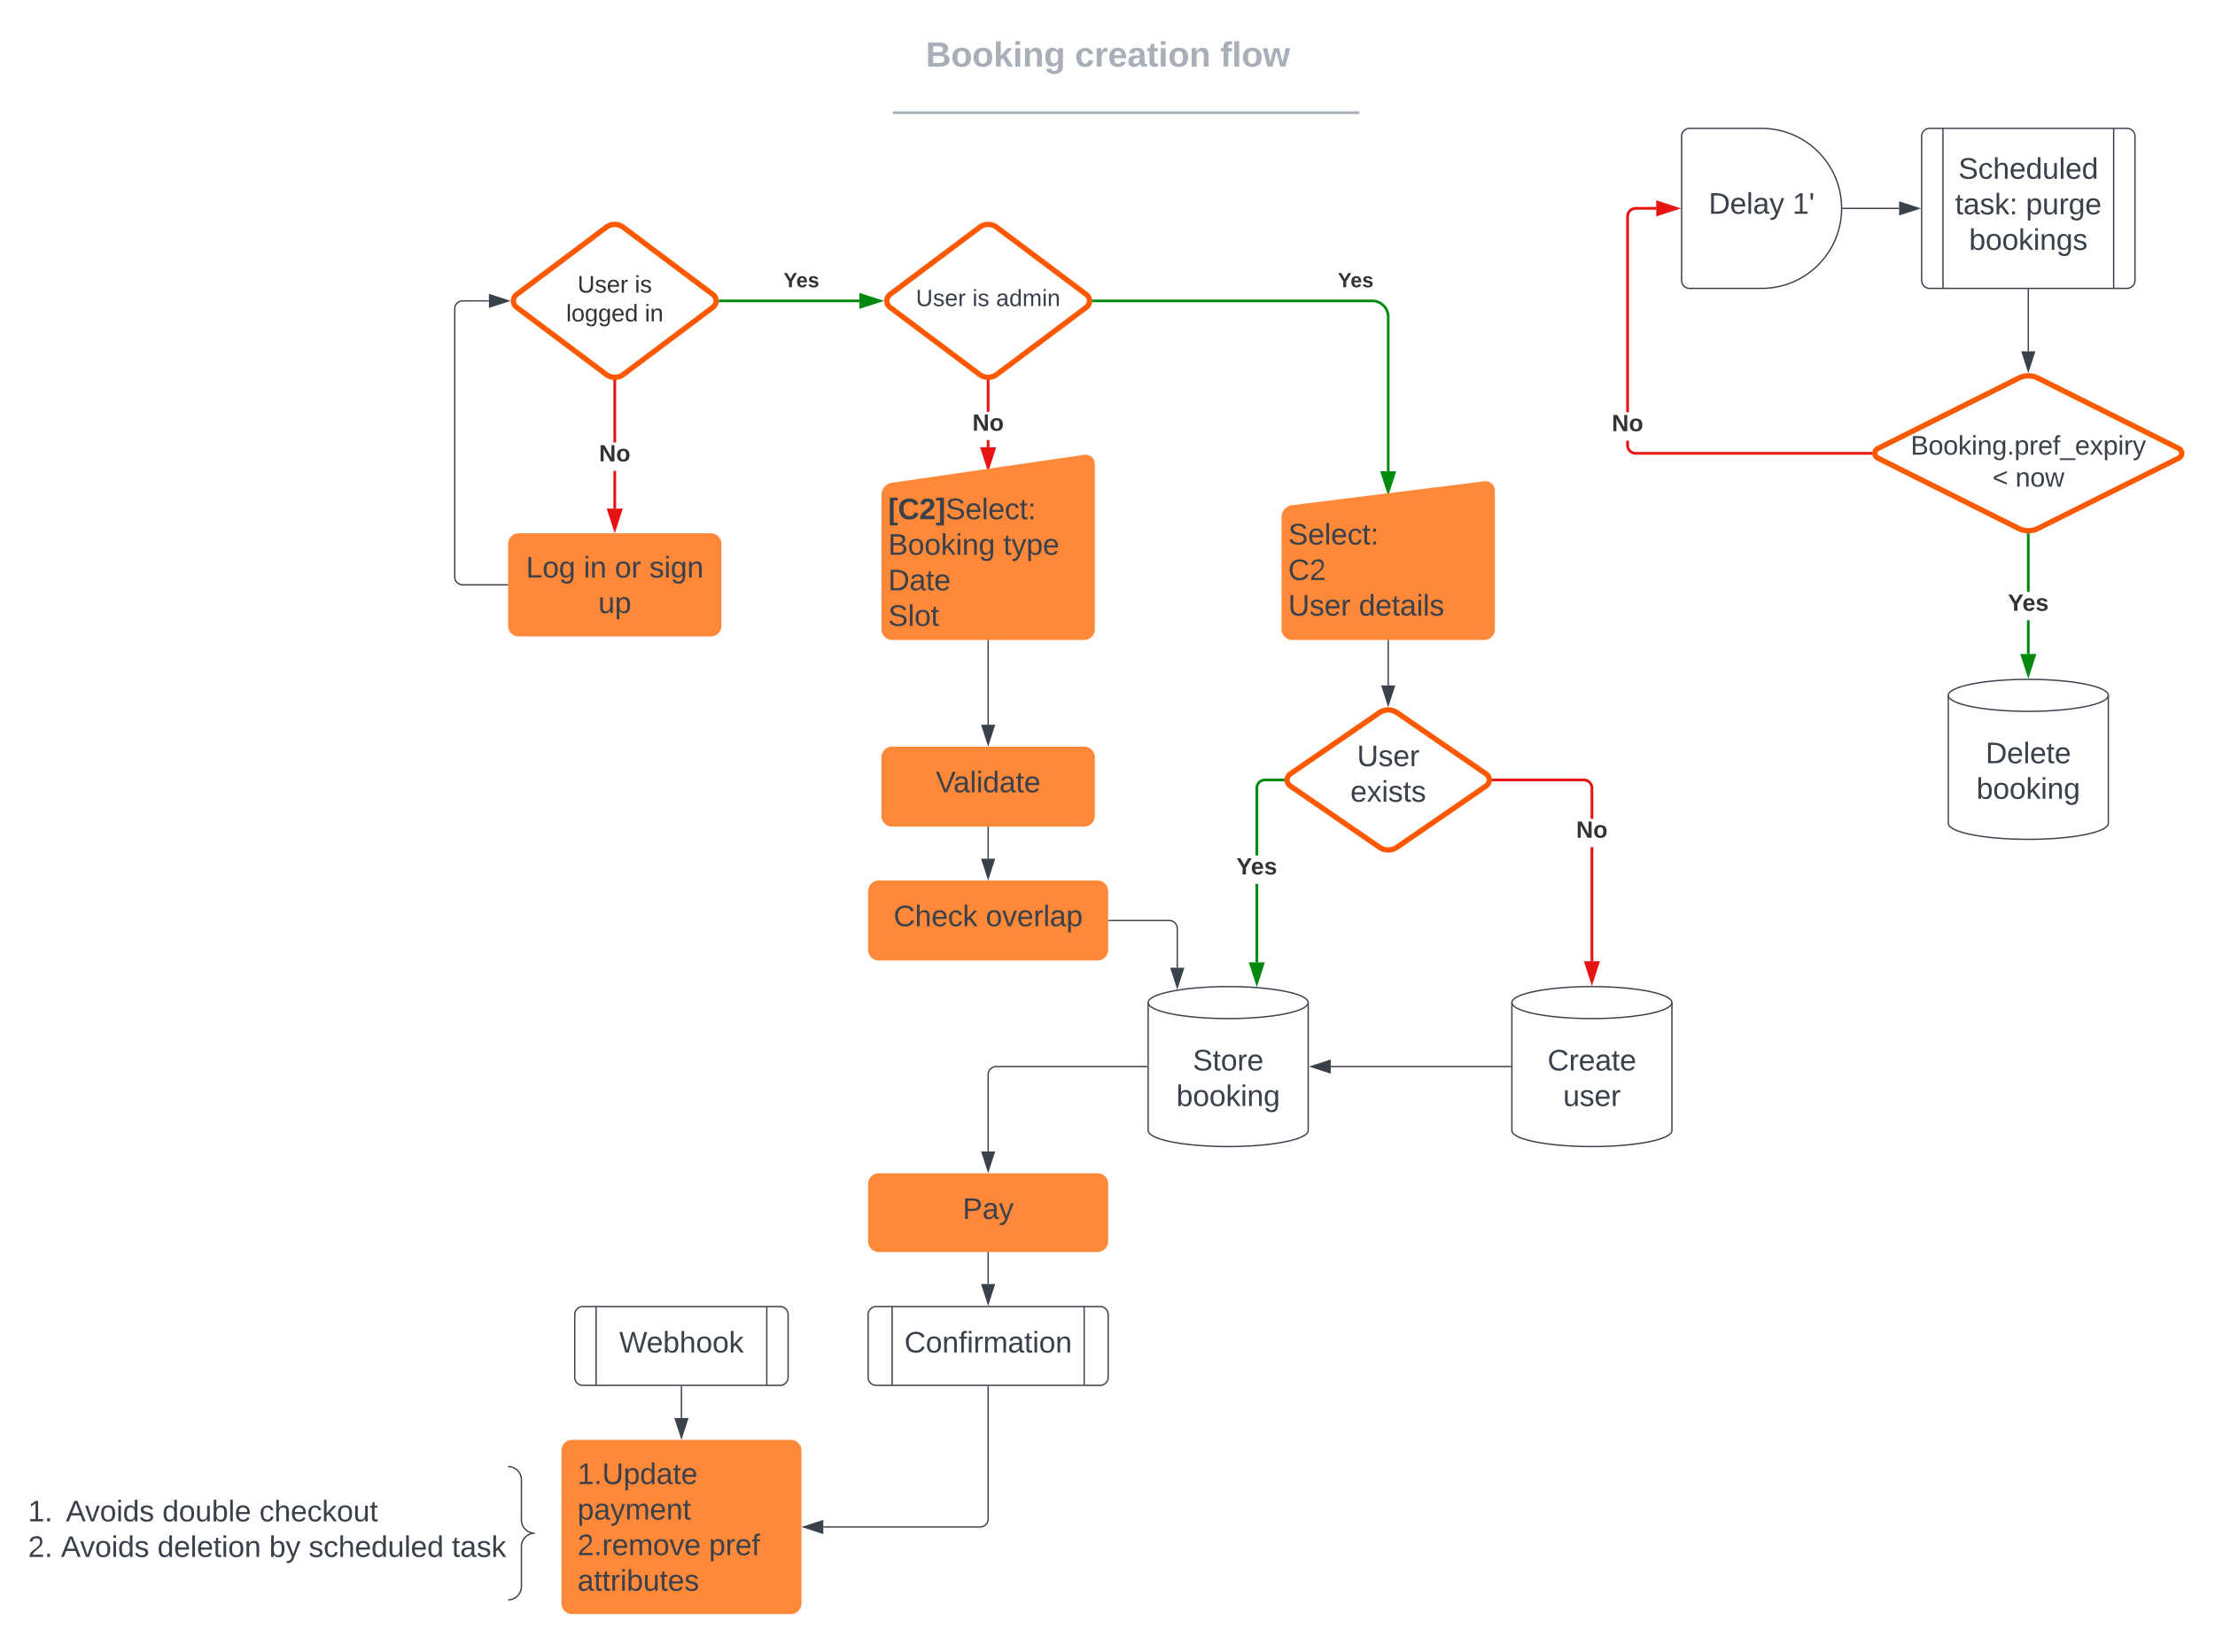 <svg xmlns="http://www.w3.org/2000/svg" xmlns:xlink="http://www.w3.org/1999/xlink" xmlns:lucid="lucid" width="1661" height="1239.1"><g transform="translate(-39 20)" lucid:page-tab-id="HsBF5u.IgU0h"><path d="M60 1060h360v139.1H60z" fill="none"/><use xlink:href="#a" transform="matrix(1,0,0,1,60,1060) translate(0 61.111)"/><use xlink:href="#b" transform="matrix(1,0,0,1,60,1060) translate(22.222 61.111)"/><use xlink:href="#c" transform="matrix(1,0,0,1,60,1060) translate(28.395 61.111)"/><use xlink:href="#d" transform="matrix(1,0,0,1,60,1060) translate(100.741 61.111)"/><use xlink:href="#e" transform="matrix(1,0,0,1,60,1060) translate(173.519 61.111)"/><use xlink:href="#f" transform="matrix(1,0,0,1,60,1060) translate(0 87.778)"/><use xlink:href="#c" transform="matrix(1,0,0,1,60,1060) translate(24.691 87.778)"/><use xlink:href="#g" transform="matrix(1,0,0,1,60,1060) translate(97.037 87.778)"/><use xlink:href="#h" transform="matrix(1,0,0,1,60,1060) translate(180.864 87.778)"/><use xlink:href="#i" transform="matrix(1,0,0,1,60,1060) translate(210.494 87.778)"/><use xlink:href="#j" transform="matrix(1,0,0,1,60,1060) translate(317.84 87.778)"/><path d="M440 8a8 8 0 0 1 8-8h836.75a8 8 0 0 1 8 8v28.58a8 8 0 0 1-8 8H448a8 8 0 0 1-8-8z" stroke="#000" stroke-opacity="0" stroke-width="2" fill="#fff" fill-opacity="0"/><use xlink:href="#k" transform="matrix(1,0,0,1,444,4) translate(289.236 25.97)"/><use xlink:href="#l" transform="matrix(1,0,0,1,444,4) translate(401.045 25.97)"/><use xlink:href="#m" transform="matrix(1,0,0,1,444,4) translate(510.085 25.97)"/><path d="M709.44 64.5h347.9M709.47 64.5h-1.03M1057.3 64.5h1.03" stroke="#a9afb8" stroke-width="2" fill="none"/><path d="M453.15 70.8a5.5 5.5 0 0 1 5.5-5.52h842.7a5.5 5.5 0 0 1 5.5 5.5 5.5 5.5 0 0 1-5.5 5.5h-842.7a5.5 5.5 0 0 1-5.5-5.5z" stroke="#000" stroke-opacity="0" stroke-width="2" fill="#fff" fill-opacity="0"/><path d="M493.6 150.48a10.67 10.67 0 0 1 12.8 0l67.2 50.4a6 6 0 0 1 0 9.6l-67.2 50.4a10.67 10.67 0 0 1-12.8 0l-67.2-50.4a6 6 0 0 1 0-9.6z" stroke="#fe5900" stroke-width="4" fill="#fff"/><use xlink:href="#n" transform="matrix(1,0,0,1,425,150.677) translate(47.08 48.775)"/><use xlink:href="#o" transform="matrix(1,0,0,1,425,150.677) translate(89.98 48.775)"/><use xlink:href="#p" transform="matrix(1,0,0,1,425,150.677) translate(38.555 70.375)"/><use xlink:href="#q" transform="matrix(1,0,0,1,425,150.677) translate(97.505 70.375)"/><path d="M579 205.68h104.5" stroke="#008a0e" stroke-width="2" fill="none"/><path d="M579.03 206.68h-1.1l.08-1-.08-1h1.1z" stroke="#008a0e" stroke-width=".05" fill="#008a0e"/><path d="M698.75 205.68l-14.26 4.63v-9.26z" stroke="#008a0e" stroke-width="2" fill="#008a0e"/><use xlink:href="#r" transform="matrix(1,0,0,1,626.605,183.01) translate(0 12.444)"/><path d="M501 361.5h-2v-28.33h2zm0-49.66h-2V266h2z" stroke="#e81313" stroke-width=".05" fill="#e81313"/><path d="M500 265l1-.05v1.1h-2v-1.1z" fill="#e81313"/><path d="M500 265l1.02-.08v1.14h-2.04v-1.14zm-.98 1h1.96V265l-.98.06-.98-.06z" stroke="#e81313" stroke-width=".05" fill="#e81313"/><path d="M500 376.76l-4.63-14.26h9.26z" fill="#e81313"/><path d="M500 380l-6-18.5h12zm-3.26-16.5l3.26 10.03 3.26-10.03z" stroke="#e81313" stroke-width=".05" fill="#e81313"/><use xlink:href="#s" transform="matrix(1,0,0,1,488.198,311.841) translate(0 14.222)"/><path d="M773.6 150.48a10.67 10.67 0 0 1 12.8 0l67.2 50.4a6 6 0 0 1 0 9.6l-67.2 50.4a10.67 10.67 0 0 1-12.8 0l-67.2-50.4a6 6 0 0 1 0-9.6z" stroke="#fe5900" stroke-width="4" fill="#fff"/><use xlink:href="#t" transform="matrix(1,0,0,1,705,150.677) translate(20.807 58.91)"/><use xlink:href="#u" transform="matrix(1,0,0,1,705,150.677) translate(63.178 58.91)"/><use xlink:href="#v" transform="matrix(1,0,0,1,705,150.677) translate(80.906 58.91)"/><path d="M859 205.68h209a12 12 0 0 1 12 12V333.5" stroke="#008a0e" stroke-width="2" fill="none"/><path d="M859.03 206.68h-1.1l.08-1-.08-1h1.1z" stroke="#008a0e" stroke-width=".05" fill="#008a0e"/><path d="M1080 348.76l-4.63-14.26h9.27z" stroke="#008a0e" stroke-width="2" fill="#008a0e"/><use xlink:href="#r" transform="matrix(1,0,0,1,1042.243,183.01) translate(0 12.444)"/><path d="M781 315.5h-2v-5.33h2zm0-26.66h-2V266h2z" stroke="#e81313" stroke-width=".05" fill="#e81313"/><path d="M780 265l1-.05v1.1h-2v-1.1z" fill="#e81313"/><path d="M780 265l1.02-.08v1.14H779v-1.14zm-.98 1H781V265l-.98.06-.98-.06z" stroke="#e81313" stroke-width=".05" fill="#e81313"/><path d="M780 330.76l-4.63-14.26h9.26z" fill="#e81313"/><path d="M780 334l-6-18.5h12zm-3.26-16.5l3.26 10.03 3.26-10.03z" stroke="#e81313" stroke-width=".05" fill="#e81313"/><use xlink:href="#s" transform="matrix(1,0,0,1,768.198,288.84) translate(0 14.222)"/><path d="M700 351.24a9.25 9.25 0 0 1 7.92-9.15l144.16-20.95A6.92 6.92 0 0 1 860 328v124a8 8 0 0 1-8 8H708a8 8 0 0 1-8-8z" stroke="#000" stroke-opacity="0" stroke-width="2" fill="#ff8839"/><use xlink:href="#w" transform="matrix(1,0,0,1,705,348.333) translate(0 21.122)"/><use xlink:href="#x" transform="matrix(1,0,0,1,705,348.333) translate(0 47.788)"/><use xlink:href="#y" transform="matrix(1,0,0,1,705,348.333) translate(86.358 47.788)"/><use xlink:href="#z" transform="matrix(1,0,0,1,705,348.333) translate(0 74.455)"/><use xlink:href="#A" transform="matrix(1,0,0,1,705,348.333) translate(0 101.122)"/><path d="M1000 367.92a9.06 9.06 0 0 1 7.94-9L1152.06 341a7.07 7.07 0 0 1 7.94 7v104a8 8 0 0 1-8 8h-144a8 8 0 0 1-8-8z" stroke="#000" stroke-opacity="0" stroke-width="2" fill="#ff8839"/><use xlink:href="#B" transform="matrix(1,0,0,1,1005,365) translate(0 23.403)"/><use xlink:href="#C" transform="matrix(1,0,0,1,1005,365) translate(0 50.069)"/><use xlink:href="#D" transform="matrix(1,0,0,1,1005,365) translate(0 76.736)"/><use xlink:href="#E" transform="matrix(1,0,0,1,1005,365) translate(52.963 76.736)"/><path d="M700 548a8 8 0 0 1 8-8h144a8 8 0 0 1 8 8v44a8 8 0 0 1-8 8H708a8 8 0 0 1-8-8z" stroke="#000" stroke-opacity="0" stroke-width="2" fill="#ff8839"/><use xlink:href="#F" transform="matrix(1,0,0,1,712,552) translate(28.772 22.278)"/><path d="M690 648.45a8 8 0 0 1 8-8h164a8 8 0 0 1 8 8v44a8 8 0 0 1-8 8H698a8 8 0 0 1-8-8z" stroke="#000" stroke-opacity="0" stroke-width="2" fill="#ff8839"/><use xlink:href="#G" transform="matrix(1,0,0,1,702,652.448) translate(7.105 22.278)"/><use xlink:href="#H" transform="matrix(1,0,0,1,702,652.448) translate(76.179 22.278)"/><path d="M780 460.5v63.12" stroke="#3a414a" fill="none"/><path d="M780.5 460.5h-1v-.5h1z" stroke="#3a414a" stroke-width=".05" fill="#3a414a"/><path d="M780 538.38l-4.63-14.26h9.26z" stroke="#3a414a" fill="#3a414a"/><path d="M780 600.5v23.56" stroke="#3a414a" fill="none"/><path d="M780.5 600.5h-1v-.5h1z" stroke="#3a414a" stroke-width=".05" fill="#3a414a"/><path d="M780 638.83l-4.63-14.27h9.26z" stroke="#3a414a" fill="#3a414a"/><path d="M870.5 670.45h45.33a6 6 0 0 1 6 6v29.44" stroke="#3a414a" fill="none"/><path d="M870.5 670.95h-.5v-1h.5z" stroke="#3a414a" stroke-width=".05" fill="#3a414a"/><path d="M921.83 720.66l-4.63-14.26h9.27z" stroke="#3a414a" fill="#3a414a"/><path d="M690 868a8 8 0 0 1 8-8h164a8 8 0 0 1 8 8v43.1a8 8 0 0 1-8 8H698a8 8 0 0 1-8-8z" stroke="#000" stroke-opacity="0" stroke-width="2" fill="#ff8839"/><use xlink:href="#I" transform="matrix(1,0,0,1,702,872) translate(58.864 22.278)"/><path d="M899 780H786a6 6 0 0 0-6 6v57.62" stroke="#3a414a" fill="none"/><path d="M899.5 780.5h-.5v-1h.5z" stroke="#3a414a" stroke-width=".05" fill="#3a414a"/><path d="M780 858.38l-4.63-14.26h9.26z" stroke="#3a414a" fill="#3a414a"/><path d="M460 1068a8 8 0 0 1 8-8h164a8 8 0 0 1 8 8v114.67a8 8 0 0 1-8 8H468a8 8 0 0 1-8-8z" stroke="#000" stroke-opacity="0" stroke-width="2" fill="#ff8839"/><use xlink:href="#J" transform="matrix(1,0,0,1,472,1072) translate(0 21.122)"/><use xlink:href="#K" transform="matrix(1,0,0,1,472,1072) translate(0 47.788)"/><use xlink:href="#L" transform="matrix(1,0,0,1,472,1072) translate(0 74.455)"/><use xlink:href="#M" transform="matrix(1,0,0,1,472,1072) translate(98.642 74.455)"/><use xlink:href="#N" transform="matrix(1,0,0,1,472,1072) translate(0 101.122)"/><path d="M470 966a6 6 0 0 1 6-6h148a6 6 0 0 1 6 6v47.1a6 6 0 0 1-6 6H476a6 6 0 0 1-6-6z" stroke="#3a414a" fill="#fff"/><path d="M486 960v59.1M614 960v59.1" stroke="#3a414a" fill="none"/><use xlink:href="#O" transform="matrix(1,0,0,1,495,965) translate(8.333 29.444)"/><path d="M550 1020.1v23.52" stroke="#3a414a" fill="none"/><path d="M550.5 1020.12h-1v-.5h1z" stroke="#3a414a" stroke-width=".05" fill="#3a414a"/><path d="M550 1058.38l-4.63-14.26h9.26z" stroke="#3a414a" fill="#3a414a"/><path d="M690 966a6 6 0 0 1 6-6h168a6 6 0 0 1 6 6v47.1a6 6 0 0 1-6 6H696a6 6 0 0 1-6-6z" stroke="#3a414a" fill="#fff"/><path d="M708 960v59.1M852 960v59.1" stroke="#3a414a" fill="none"/><use xlink:href="#P" transform="matrix(1,0,0,1,717.5,965) translate(-0.309 29.444)"/><path d="M780 919.6v23.52" stroke="#3a414a" fill="none"/><path d="M780.5 919.62h-1v-.5h1z" stroke="#3a414a" stroke-width=".05" fill="#3a414a"/><path d="M780 957.88l-4.63-14.26h9.26z" stroke="#3a414a" fill="#3a414a"/><path d="M420 1086a6 6 0 0 1 6-6h68a6 6 0 0 1 6 6v88a6 6 0 0 1-6 6h-68a6 6 0 0 1-6-6z" fill="none"/><path d="M420 1180c5.52 0 10-4.48 10-10v-30c0-5.52 4.48-10 10-10-5.52 0-10-4.48-10-10v-30c0-5.52-4.48-10-10-10M780 1020.1v99.23a6 6 0 0 1-6 6H656.38" stroke="#3a414a" fill="none"/><path d="M780.5 1020.12h-1v-.5h1z" stroke="#3a414a" stroke-width=".05" fill="#3a414a"/><path d="M641.62 1125.33l14.26-4.63v9.27z" stroke="#3a414a" fill="#3a414a"/><path d="M1073.4 514.53a11.64 11.64 0 0 1 13.2 0l66.8 45.94a5.5 5.5 0 0 1 0 9.06l-66.8 45.94a11.64 11.64 0 0 1-13.2 0l-66.8-45.94a5.5 5.5 0 0 1 0-9.06z" stroke="#fe5900" stroke-width="4" fill="#fff"/><use xlink:href="#Q" transform="matrix(1,0,0,1,1005,515) translate(51.61 39.653)"/><use xlink:href="#R" transform="matrix(1,0,0,1,1005,515) translate(46.641 66.319)"/><path d="M1080 460.5v33.6" stroke="#3a414a" fill="none"/><path d="M1080.5 460.5h-1v-.5h1z" stroke="#3a414a" stroke-width=".05" fill="#3a414a"/><path d="M1080 508.86l-4.63-14.26h9.27z" stroke="#3a414a" fill="#3a414a"/><path d="M982.48 701.86h-2v-58.88h2zM1001.2 566h-13.68l-.82.07-.77.18-.72.3-.66.4-.6.52-.5.6-.4.66-.3.73-.2.76-.06.82v50.6h-2v-50.68l.08-1.06.26-1.06.42-1.02.57-.94.73-.83.83-.72.94-.57 1.02-.42 1.06-.26 1.06-.08h13.76z" stroke="#008a0e" stroke-width=".05" fill="#008a0e"/><path d="M1002.2 565l.1 1h-1.13v-2h1.13z" fill="#008a0e"/><path d="M1002.22 565l.1 1.02h-1.17V564h1.17zm-1.02-.98V566h1.07l-.1-.98.1-.98z" stroke="#008a0e" stroke-width=".05" fill="#008a0e"/><path d="M981.48 717.12l-4.64-14.26h9.27z" fill="#008a0e"/><path d="M981.48 720.36l-6-18.5h12zm-3.26-16.5l3.26 10.02 3.26-10.02z" stroke="#008a0e" stroke-width=".05" fill="#008a0e"/><use xlink:href="#S" transform="matrix(1,0,0,1,966.171,621.652) translate(0 14.222)"/><path d="M1233.75 701h-2v-85.56h2zm-5.9-136.92l1.06.26 1.03.42.94.57.83.72.7.83.6.94.4 1.02.27 1.06.08 1.06v23.15h-2v-23.06l-.07-.82-.18-.76-.3-.73-.4-.67-.52-.6-.6-.5-.66-.4-.73-.3-.77-.2-.82-.06h-67.9v-2h68z" stroke="#e81313" stroke-width=".05" fill="#e81313"/><path d="M1158.83 566h-1.13l.1-1-.1-1h1.13z" fill="#e81313"/><path d="M1158.85 566.02h-1.17l.1-1.02-.1-1.02h1.17zm-1.12-2l.1.98-.1.98h1.07V564z" stroke="#e81313" stroke-width=".05" fill="#e81313"/><path d="M1232.75 716.26L1228.1 702h9.3z" fill="#e81313"/><path d="M1232.75 719.5l-6-18.5h12zm-3.26-16.5l3.25 10.03L1236 703z" stroke="#e81313" stroke-width=".05" fill="#e81313"/><use xlink:href="#s" transform="matrix(1,0,0,1,1220.947,594.109) translate(0 14.222)"/><path d="M1171.75 780h-134.87" stroke="#3a414a" fill="none"/><path d="M1172.25 780.5h-.5v-1h.5z" stroke="#3a414a" stroke-width=".05" fill="#3a414a"/><path d="M1022.12 780l14.26-4.63v9.26z" stroke="#3a414a" fill="#3a414a"/><path d="M1020 828c0 6.63-26.86 12-60 12s-60-5.37-60-12v-96c0-6.63 26.86-12 60-12s60 5.37 60 12z" stroke="#3a414a" fill="#fff"/><path d="M1020 732c0 6.63-26.86 12-60 12s-60-5.37-60-12" stroke="#3a414a" fill="none"/><use xlink:href="#T" transform="matrix(1,0,0,1,905,749) translate(28.488 33.903)"/><use xlink:href="#U" transform="matrix(1,0,0,1,905,749) translate(16.142 60.569)"/><path d="M1480 82.3a6 6 0 0 1 6-6h148a6 6 0 0 1 6 6v108a6 6 0 0 1-6 6h-148a6 6 0 0 1-6-6z" stroke="#3a414a" fill="#fff"/><path d="M1496 76.3v120m128-120v120" stroke="#3a414a" fill="none"/><use xlink:href="#V" transform="matrix(1,0,0,1,1505,81.293) translate(2.562 32.778)"/><use xlink:href="#W" transform="matrix(1,0,0,1,1505,81.293) translate(0.093 59.444)"/><use xlink:href="#X" transform="matrix(1,0,0,1,1505,81.293) translate(53.179 59.444)"/><use xlink:href="#Y" transform="matrix(1,0,0,1,1505,81.293) translate(10.586 86.111)"/><path d="M1560 197.3v46.2" stroke="#3a414a" fill="none"/><path d="M1560.5 197.3h-1v-.5h1z" stroke="#3a414a" stroke-width=".05" fill="#3a414a"/><path d="M1560 258.27l-4.63-14.27h9.27z" stroke="#3a414a" fill="#3a414a"/><path d="M1552.85 263.58a16 16 0 0 1 14.3 0l105.7 52.84a4 4 0 0 1 0 7.16l-105.7 52.84a16 16 0 0 1-14.3 0l-105.7-52.84a4 4 0 0 1 0-7.16z" stroke="#fe5900" stroke-width="4" fill="#fff"/><g><use xlink:href="#Z" transform="matrix(1,0,0,1,1445,265) translate(26.783 56.01)"/><use xlink:href="#aa" transform="matrix(1,0,0,1,1445,265) translate(88.088 80.01)"/><use xlink:href="#ab" transform="matrix(1,0,0,1,1445,265) translate(105.311 80.01)"/></g><path d="M1561 470.56h-2v-25.3h2zm0-46.64h-2v-42.8h2z" stroke="#008a0e" stroke-width=".05" fill="#008a0e"/><path d="M1560 380.1l1-.03v1.07h-2v-1.07z" fill="#008a0e"/><path d="M1560 380.1l1.03-.06v1.12h-2.06v-1.12zm-.97 1h1.94v-1l-.97.04-.97-.05z" stroke="#008a0e" stroke-width=".05" fill="#008a0e"/><path d="M1560 485.83l-4.63-14.27h9.27z" fill="#008a0e"/><path d="M1560 489.06l-6-18.5h12zm-3.26-16.5l3.26 10.03 3.26-10.04z" stroke="#008a0e" stroke-width=".05" fill="#008a0e"/><g><use xlink:href="#S" transform="matrix(1,0,0,1,1544.691,423.921) translate(0 14.222)"/></g><path d="M1300 82.3a6 6 0 0 1 6-6h54c33.14 0 60 26.86 60 60 0 33.13-26.86 60-60 60h-54a6 6 0 0 1-6-6z" stroke="#3a414a" fill="#fff"/><g><use xlink:href="#ac" transform="matrix(1,0,0,1,1305,81.293) translate(15.309 59.028)"/><use xlink:href="#ad" transform="matrix(1,0,0,1,1305,81.293) translate(78.148 59.028)"/></g><path d="M1260.5 313.96l.07.82.18.76.3.73.4.67.52.6.6.5.66.4.73.3.76.2.82.06h176.4v2h-176.48l-1.06-.08-1.06-.26-1.02-.42-.94-.57-.83-.72-.72-.83-.57-.94-.42-1.02-.26-1.06-.08-1.06v-3.5h2zM1281 137.3h-15.46l-.82.06-.76.18-.73.3-.67.4-.6.52-.5.6-.4.66-.3.73-.2.76-.06.83V289.2h-2V142.25l.08-1.05.26-1.07.42-1.02.57-.92.72-.84.83-.7.94-.6 1.02-.4 1.07-.26 1.06-.1H1281z" stroke="#e81313" stroke-width=".05" fill="#e81313"/><path d="M1442.93 320l.1 1h-1.12v-2h1.14z" fill="#e81313"/><path d="M1442.96 320l.1 1.02h-1.18v-2.04h1.2zm-1.03-.98v1.96h1.1l-.12-.98.12-.98z" stroke="#e81313" stroke-width=".05" fill="#e81313"/><path d="M1296.26 136.3l-14.26 4.63v-9.27z" fill="#e81313"/><path d="M1299.5 136.3l-18.5 6v-12.02zm-16.5 3.25l10.03-3.26-10.03-3.27z" stroke="#e81313" stroke-width=".05" fill="#e81313"/><g><use xlink:href="#s" transform="matrix(1,0,0,1,1247.698,289.196) translate(0 14.222)"/></g><path d="M1421 136.3h42.12" stroke="#3a414a" fill="none"/><path d="M1421 136.8h-.52l.02-.5-.02-.5h.53z" stroke="#3a414a" stroke-width=".05" fill="#3a414a"/><path d="M1477.88 136.3l-14.26 4.63v-9.27z" stroke="#3a414a" fill="#3a414a"/><path d="M420 388a8 8 0 0 1 8-8h144a8 8 0 0 1 8 8v61.33a8 8 0 0 1-8 8H428a8 8 0 0 1-8-8z" stroke="#000" stroke-opacity="0" stroke-width="2" fill="#ff8839"/><g><use xlink:href="#ae" transform="matrix(1,0,0,1,432,392) translate(1.426 21.153)"/><use xlink:href="#af" transform="matrix(1,0,0,1,432,392) translate(44.636 21.153)"/><use xlink:href="#ag" transform="matrix(1,0,0,1,432,392) translate(68.031 21.153)"/><use xlink:href="#ah" transform="matrix(1,0,0,1,432,392) translate(93.895 21.153)"/><use xlink:href="#ai" transform="matrix(1,0,0,1,432,392) translate(55.654 47.819)"/></g><path d="M419.5 418.67H386a6 6 0 0 1-6-6v-201a6 6 0 0 1 6-6h19.6" stroke="#3a414a" fill="none"/><path d="M420 419.17h-.5v-1h.5z" stroke="#3a414a" stroke-width=".05" fill="#3a414a"/><path d="M420.37 205.68l-14.26 4.63v-9.26z" stroke="#3a414a" fill="#3a414a"/><path d="M1620 597.56c0 6.63-26.86 12-60 12s-60-5.37-60-12v-96c0-6.63 26.86-12 60-12s60 5.38 60 12z" stroke="#3a414a" fill="#fff"/><path d="M1620 501.56c0 6.63-26.86 12-60 12s-60-5.37-60-12" stroke="#3a414a" fill="none"/><g><use xlink:href="#aj" transform="matrix(1,0,0,1,1505,518.562) translate(22.963 33.903)"/><use xlink:href="#U" transform="matrix(1,0,0,1,1505,518.562) translate(16.142 60.569)"/></g><path d="M1292.75 828c0 6.63-26.86 12-60 12s-60-5.37-60-12v-96c0-6.63 26.86-12 60-12s60 5.37 60 12z" stroke="#3a414a" fill="#fff"/><path d="M1292.75 732c0 6.63-26.86 12-60 12s-60-5.37-60-12" stroke="#3a414a" fill="none"/><g><use xlink:href="#ak" transform="matrix(1,0,0,1,1177.75,749) translate(21.728 33.903)"/><use xlink:href="#al" transform="matrix(1,0,0,1,1177.75,749) translate(33.426 60.569)"/></g><defs><path fill="#3a414a" d="M27 0v-27h64v-190l-56 39v-29l58-41h29v221h61V0H27" id="am"/><path fill="#3a414a" d="M33 0v-38h34V0H33" id="an"/><g id="a"><use transform="matrix(0.062,0,0,0.062,0,0)" xlink:href="#am"/><use transform="matrix(0.062,0,0,0.062,12.346,0)" xlink:href="#an"/></g><path fill="#3a414a" d="M205 0l-28-72H64L36 0H1l101-248h38L239 0h-34zm-38-99l-47-123c-12 45-31 82-46 123h93" id="ao"/><path fill="#3a414a" d="M108 0H70L1-190h34L89-25l56-165h34" id="ap"/><path fill="#3a414a" d="M100-194c62-1 85 37 85 99 1 63-27 99-86 99S16-35 15-95c0-66 28-99 85-99zM99-20c44 1 53-31 53-75 0-43-8-75-51-75s-53 32-53 75 10 74 51 75" id="aq"/><path fill="#3a414a" d="M24-231v-30h32v30H24zM24 0v-190h32V0H24" id="ar"/><path fill="#3a414a" d="M85-194c31 0 48 13 60 33l-1-100h32l1 261h-30c-2-10 0-23-3-31C134-8 116 4 85 4 32 4 16-35 15-94c0-66 23-100 70-100zm9 24c-40 0-46 34-46 75 0 40 6 74 45 74 42 0 51-32 51-76 0-42-9-74-50-73" id="as"/><path fill="#3a414a" d="M135-143c-3-34-86-38-87 0 15 53 115 12 119 90S17 21 10-45l28-5c4 36 97 45 98 0-10-56-113-15-118-90-4-57 82-63 122-42 12 7 21 19 24 35" id="at"/><g id="c"><use transform="matrix(0.062,0,0,0.062,0,0)" xlink:href="#ao"/><use transform="matrix(0.062,0,0,0.062,14.383,0)" xlink:href="#ap"/><use transform="matrix(0.062,0,0,0.062,25.494,0)" xlink:href="#aq"/><use transform="matrix(0.062,0,0,0.062,37.84,0)" xlink:href="#ar"/><use transform="matrix(0.062,0,0,0.062,42.716,0)" xlink:href="#as"/><use transform="matrix(0.062,0,0,0.062,55.062,0)" xlink:href="#at"/></g><path fill="#3a414a" d="M84 4C-5 8 30-112 23-190h32v120c0 31 7 50 39 49 72-2 45-101 50-169h31l1 190h-30c-1-10 1-25-2-33-11 22-28 36-60 37" id="au"/><path fill="#3a414a" d="M115-194c53 0 69 39 70 98 0 66-23 100-70 100C84 3 66-7 56-30L54 0H23l1-261h32v101c10-23 28-34 59-34zm-8 174c40 0 45-34 45-75 0-40-5-75-45-74-42 0-51 32-51 76 0 43 10 73 51 73" id="av"/><path fill="#3a414a" d="M24 0v-261h32V0H24" id="aw"/><path fill="#3a414a" d="M100-194c63 0 86 42 84 106H49c0 40 14 67 53 68 26 1 43-12 49-29l28 8c-11 28-37 45-77 45C44 4 14-33 15-96c1-61 26-98 85-98zm52 81c6-60-76-77-97-28-3 7-6 17-6 28h103" id="ax"/><g id="d"><use transform="matrix(0.062,0,0,0.062,0,0)" xlink:href="#as"/><use transform="matrix(0.062,0,0,0.062,12.346,0)" xlink:href="#aq"/><use transform="matrix(0.062,0,0,0.062,24.691,0)" xlink:href="#au"/><use transform="matrix(0.062,0,0,0.062,37.037,0)" xlink:href="#av"/><use transform="matrix(0.062,0,0,0.062,49.383,0)" xlink:href="#aw"/><use transform="matrix(0.062,0,0,0.062,54.259,0)" xlink:href="#ax"/></g><path fill="#3a414a" d="M96-169c-40 0-48 33-48 73s9 75 48 75c24 0 41-14 43-38l32 2c-6 37-31 61-74 61-59 0-76-41-82-99-10-93 101-131 147-64 4 7 5 14 7 22l-32 3c-4-21-16-35-41-35" id="ay"/><path fill="#3a414a" d="M106-169C34-169 62-67 57 0H25v-261h32l-1 103c12-21 28-36 61-36 89 0 53 116 60 194h-32v-121c2-32-8-49-39-48" id="az"/><path fill="#3a414a" d="M143 0L79-87 56-68V0H24v-261h32v163l83-92h37l-77 82L181 0h-38" id="aA"/><path fill="#3a414a" d="M59-47c-2 24 18 29 38 22v24C64 9 27 4 27-40v-127H5v-23h24l9-43h21v43h35v23H59v120" id="aB"/><g id="e"><use transform="matrix(0.062,0,0,0.062,0,0)" xlink:href="#ay"/><use transform="matrix(0.062,0,0,0.062,11.111,0)" xlink:href="#az"/><use transform="matrix(0.062,0,0,0.062,23.457,0)" xlink:href="#ax"/><use transform="matrix(0.062,0,0,0.062,35.802,0)" xlink:href="#ay"/><use transform="matrix(0.062,0,0,0.062,46.914,0)" xlink:href="#aA"/><use transform="matrix(0.062,0,0,0.062,58.025,0)" xlink:href="#aq"/><use transform="matrix(0.062,0,0,0.062,70.37,0)" xlink:href="#au"/><use transform="matrix(0.062,0,0,0.062,82.716,0)" xlink:href="#aB"/></g><path fill="#3a414a" d="M101-251c82-7 93 87 43 132L82-64C71-53 59-42 53-27h129V0H18c2-99 128-94 128-182 0-28-16-43-45-43s-46 15-49 41l-32-3c6-41 34-60 81-64" id="aC"/><g id="f"><use transform="matrix(0.062,0,0,0.062,0,0)" xlink:href="#aC"/><use transform="matrix(0.062,0,0,0.062,12.346,0)" xlink:href="#an"/></g><path fill="#3a414a" d="M117-194c89-4 53 116 60 194h-32v-121c0-31-8-49-39-48C34-167 62-67 57 0H25l-1-190h30c1 10-1 24 2 32 11-22 29-35 61-36" id="aD"/><g id="g"><use transform="matrix(0.062,0,0,0.062,0,0)" xlink:href="#as"/><use transform="matrix(0.062,0,0,0.062,12.346,0)" xlink:href="#ax"/><use transform="matrix(0.062,0,0,0.062,24.691,0)" xlink:href="#aw"/><use transform="matrix(0.062,0,0,0.062,29.568,0)" xlink:href="#ax"/><use transform="matrix(0.062,0,0,0.062,41.914,0)" xlink:href="#aB"/><use transform="matrix(0.062,0,0,0.062,48.086,0)" xlink:href="#ar"/><use transform="matrix(0.062,0,0,0.062,52.963,0)" xlink:href="#aq"/><use transform="matrix(0.062,0,0,0.062,65.309,0)" xlink:href="#aD"/></g><path fill="#3a414a" d="M179-190L93 31C79 59 56 82 12 73V49c39 6 53-20 64-50L1-190h34L92-34l54-156h33" id="aE"/><g id="h"><use transform="matrix(0.062,0,0,0.062,0,0)" xlink:href="#av"/><use transform="matrix(0.062,0,0,0.062,12.346,0)" xlink:href="#aE"/></g><g id="i"><use transform="matrix(0.062,0,0,0.062,0,0)" xlink:href="#at"/><use transform="matrix(0.062,0,0,0.062,11.111,0)" xlink:href="#ay"/><use transform="matrix(0.062,0,0,0.062,22.222,0)" xlink:href="#az"/><use transform="matrix(0.062,0,0,0.062,34.568,0)" xlink:href="#ax"/><use transform="matrix(0.062,0,0,0.062,46.914,0)" xlink:href="#as"/><use transform="matrix(0.062,0,0,0.062,59.259,0)" xlink:href="#au"/><use transform="matrix(0.062,0,0,0.062,71.605,0)" xlink:href="#aw"/><use transform="matrix(0.062,0,0,0.062,76.481,0)" xlink:href="#ax"/><use transform="matrix(0.062,0,0,0.062,88.827,0)" xlink:href="#as"/></g><path fill="#3a414a" d="M141-36C126-15 110 5 73 4 37 3 15-17 15-53c-1-64 63-63 125-63 3-35-9-54-41-54-24 1-41 7-42 31l-33-3c5-37 33-52 76-52 45 0 72 20 72 64v82c-1 20 7 32 28 27v20c-31 9-61-2-59-35zM48-53c0 20 12 33 32 33 41-3 63-29 60-74-43 2-92-5-92 41" id="aF"/><g id="j"><use transform="matrix(0.062,0,0,0.062,0,0)" xlink:href="#aB"/><use transform="matrix(0.062,0,0,0.062,6.173,0)" xlink:href="#aF"/><use transform="matrix(0.062,0,0,0.062,18.519,0)" xlink:href="#at"/><use transform="matrix(0.062,0,0,0.062,29.63,0)" xlink:href="#aA"/></g><path fill="#a9afb8" d="M182-130c37 4 62 22 62 59C244 23 116-4 24 0v-248c84 5 203-23 205 63 0 31-19 50-47 55zM76-148c40-3 101 13 101-30 0-44-60-28-101-31v61zm0 110c48-3 116 14 116-37 0-48-69-32-116-35v72" id="aG"/><path fill="#a9afb8" d="M110-194c64 0 96 36 96 99 0 64-35 99-97 99-61 0-95-36-95-99 0-62 34-99 96-99zm-1 164c35 0 45-28 45-65 0-40-10-65-43-65-34 0-45 26-45 65 0 36 10 65 43 65" id="aH"/><path fill="#a9afb8" d="M147 0L96-86 75-71V0H25v-261h50v150l67-79h53l-66 74L201 0h-54" id="aI"/><path fill="#a9afb8" d="M25-224v-37h50v37H25zM25 0v-190h50V0H25" id="aJ"/><path fill="#a9afb8" d="M135-194c87-1 58 113 63 194h-50c-7-57 23-157-34-157-59 0-34 97-39 157H25l-1-190h47c2 12-1 28 3 38 12-26 28-41 61-42" id="aK"/><path fill="#a9afb8" d="M195-6C206 82 75 100 31 46c-4-6-6-13-8-21l49-6c3 16 16 24 34 25 40 0 42-37 40-79-11 22-30 35-61 35-53 0-70-43-70-97 0-56 18-96 73-97 30 0 46 14 59 34l2-30h47zm-90-29c32 0 41-27 41-63 0-35-9-62-40-62-32 0-39 29-40 63 0 36 9 62 39 62" id="aL"/><g id="k"><use transform="matrix(0.073,0,0,0.073,0,0)" xlink:href="#aG"/><use transform="matrix(0.073,0,0,0.073,18.865,0)" xlink:href="#aH"/><use transform="matrix(0.073,0,0,0.073,34.817,0)" xlink:href="#aH"/><use transform="matrix(0.073,0,0,0.073,50.769,0)" xlink:href="#aI"/><use transform="matrix(0.073,0,0,0.073,65.337,0)" xlink:href="#aJ"/><use transform="matrix(0.073,0,0,0.073,72.621,0)" xlink:href="#aK"/><use transform="matrix(0.073,0,0,0.073,88.573,0)" xlink:href="#aL"/></g><path fill="#a9afb8" d="M190-63c-7 42-38 67-86 67-59 0-84-38-90-98-12-110 154-137 174-36l-49 2c-2-19-15-32-35-32-30 0-35 28-38 64-6 74 65 87 74 30" id="aM"/><path fill="#a9afb8" d="M135-150c-39-12-60 13-60 57V0H25l-1-190h47c2 13-1 29 3 40 6-28 27-53 61-41v41" id="aN"/><path fill="#a9afb8" d="M185-48c-13 30-37 53-82 52C43 2 14-33 14-96s30-98 90-98c62 0 83 45 84 108H66c0 31 8 55 39 56 18 0 30-7 34-22zm-45-69c5-46-57-63-70-21-2 6-4 13-4 21h74" id="aO"/><path fill="#a9afb8" d="M133-34C117-15 103 5 69 4 32 3 11-16 11-54c-1-60 55-63 116-61 1-26-3-47-28-47-18 1-26 9-28 27l-52-2c7-38 36-58 82-57s74 22 75 68l1 82c-1 14 12 18 25 15v27c-30 8-71 5-69-32zm-48 3c29 0 43-24 42-57-32 0-66-3-65 30 0 17 8 27 23 27" id="aP"/><path fill="#a9afb8" d="M115-3C79 11 28 4 28-45v-112H4v-33h27l15-45h31v45h36v33H77v99c-1 23 16 31 38 25v30" id="aQ"/><g id="l"><use transform="matrix(0.073,0,0,0.073,0,0)" xlink:href="#aM"/><use transform="matrix(0.073,0,0,0.073,14.568,0)" xlink:href="#aN"/><use transform="matrix(0.073,0,0,0.073,24.765,0)" xlink:href="#aO"/><use transform="matrix(0.073,0,0,0.073,39.333,0)" xlink:href="#aP"/><use transform="matrix(0.073,0,0,0.073,53.901,0)" xlink:href="#aQ"/><use transform="matrix(0.073,0,0,0.073,62.569,0)" xlink:href="#aJ"/><use transform="matrix(0.073,0,0,0.073,69.853,0)" xlink:href="#aH"/><use transform="matrix(0.073,0,0,0.073,85.805,0)" xlink:href="#aK"/></g><path fill="#a9afb8" d="M121-226c-27-7-43 5-38 36h38v33H83V0H34v-157H6v-33h28c-9-59 32-81 87-68v32" id="aR"/><path fill="#a9afb8" d="M25 0v-261h50V0H25" id="aS"/><path fill="#a9afb8" d="M231 0h-52l-39-155L100 0H48L-1-190h46L77-45c9-52 24-97 36-145h53l37 145 32-145h46" id="aT"/><g id="m"><use transform="matrix(0.073,0,0,0.073,0,0)" xlink:href="#aR"/><use transform="matrix(0.073,0,0,0.073,8.668,0)" xlink:href="#aS"/><use transform="matrix(0.073,0,0,0.073,15.952,0)" xlink:href="#aH"/><use transform="matrix(0.073,0,0,0.073,31.904,0)" xlink:href="#aT"/></g><path fill="#333" d="M232-93c-1 65-40 97-104 97C67 4 28-28 28-90v-158h33c8 89-33 224 67 224 102 0 64-133 71-224h33v155" id="aU"/><path fill="#333" d="M135-143c-3-34-86-38-87 0 15 53 115 12 119 90S17 21 10-45l28-5c4 36 97 45 98 0-10-56-113-15-118-90-4-57 82-63 122-42 12 7 21 19 24 35" id="aV"/><path fill="#333" d="M100-194c63 0 86 42 84 106H49c0 40 14 67 53 68 26 1 43-12 49-29l28 8c-11 28-37 45-77 45C44 4 14-33 15-96c1-61 26-98 85-98zm52 81c6-60-76-77-97-28-3 7-6 17-6 28h103" id="aW"/><path fill="#333" d="M114-163C36-179 61-72 57 0H25l-1-190h30c1 12-1 29 2 39 6-27 23-49 58-41v29" id="aX"/><g id="n"><use transform="matrix(0.05,0,0,0.05,0,0)" xlink:href="#aU"/><use transform="matrix(0.05,0,0,0.05,12.95,0)" xlink:href="#aV"/><use transform="matrix(0.05,0,0,0.05,21.95,0)" xlink:href="#aW"/><use transform="matrix(0.05,0,0,0.05,31.95,0)" xlink:href="#aX"/></g><path fill="#333" d="M24-231v-30h32v30H24zM24 0v-190h32V0H24" id="aY"/><g id="o"><use transform="matrix(0.05,0,0,0.05,0,0)" xlink:href="#aY"/><use transform="matrix(0.05,0,0,0.05,3.95,0)" xlink:href="#aV"/></g><path fill="#333" d="M24 0v-261h32V0H24" id="aZ"/><path fill="#333" d="M100-194c62-1 85 37 85 99 1 63-27 99-86 99S16-35 15-95c0-66 28-99 85-99zM99-20c44 1 53-31 53-75 0-43-8-75-51-75s-53 32-53 75 10 74 51 75" id="ba"/><path fill="#333" d="M177-190C167-65 218 103 67 71c-23-6-38-20-44-43l32-5c15 47 100 32 89-28v-30C133-14 115 1 83 1 29 1 15-40 15-95c0-56 16-97 71-98 29-1 48 16 59 35 1-10 0-23 2-32h30zM94-22c36 0 50-32 50-73 0-42-14-75-50-75-39 0-46 34-46 75s6 73 46 73" id="bb"/><path fill="#333" d="M85-194c31 0 48 13 60 33l-1-100h32l1 261h-30c-2-10 0-23-3-31C134-8 116 4 85 4 32 4 16-35 15-94c0-66 23-100 70-100zm9 24c-40 0-46 34-46 75 0 40 6 74 45 74 42 0 51-32 51-76 0-42-9-74-50-73" id="bc"/><g id="p"><use transform="matrix(0.05,0,0,0.05,0,0)" xlink:href="#aZ"/><use transform="matrix(0.05,0,0,0.05,3.95,0)" xlink:href="#ba"/><use transform="matrix(0.05,0,0,0.05,13.95,0)" xlink:href="#bb"/><use transform="matrix(0.05,0,0,0.05,23.95,0)" xlink:href="#bb"/><use transform="matrix(0.05,0,0,0.05,33.95,0)" xlink:href="#aW"/><use transform="matrix(0.05,0,0,0.05,43.95,0)" xlink:href="#bc"/></g><path fill="#333" d="M117-194c89-4 53 116 60 194h-32v-121c0-31-8-49-39-48C34-167 62-67 57 0H25l-1-190h30c1 10-1 24 2 32 11-22 29-35 61-36" id="bd"/><g id="q"><use transform="matrix(0.05,0,0,0.05,0,0)" xlink:href="#aY"/><use transform="matrix(0.05,0,0,0.05,3.95,0)" xlink:href="#bd"/></g><path fill="#333" d="M146-102V0H94v-102L6-248h54l60 105 60-105h54" id="be"/><path fill="#333" d="M185-48c-13 30-37 53-82 52C43 2 14-33 14-96s30-98 90-98c62 0 83 45 84 108H66c0 31 8 55 39 56 18 0 30-7 34-22zm-45-69c5-46-57-63-70-21-2 6-4 13-4 21h74" id="bf"/><path fill="#333" d="M137-138c1-29-70-34-71-4 15 46 118 7 119 86 1 83-164 76-172 9l43-7c4 19 20 25 44 25 33 8 57-30 24-41C81-84 22-81 20-136c-2-80 154-74 161-7" id="bg"/><g id="r"><use transform="matrix(0.043,0,0,0.043,0,0)" xlink:href="#be"/><use transform="matrix(0.043,0,0,0.043,9.506,0)" xlink:href="#bf"/><use transform="matrix(0.043,0,0,0.043,18.148,0)" xlink:href="#bg"/></g><path fill="#333" d="M175 0L67-191c6 58 2 128 3 191H24v-248h59L193-55c-6-58-2-129-3-193h46V0h-61" id="bh"/><path fill="#333" d="M110-194c64 0 96 36 96 99 0 64-35 99-97 99-61 0-95-36-95-99 0-62 34-99 96-99zm-1 164c35 0 45-28 45-65 0-40-10-65-43-65-34 0-45 26-45 65 0 36 10 65 43 65" id="bi"/><g id="s"><use transform="matrix(0.049,0,0,0.049,0,0)" xlink:href="#bh"/><use transform="matrix(0.049,0,0,0.049,12.79,0)" xlink:href="#bi"/></g><path fill="#3a414a" d="M232-93c-1 65-40 97-104 97C67 4 28-28 28-90v-158h33c8 89-33 224 67 224 102 0 64-133 71-224h33v155" id="bj"/><path fill="#3a414a" d="M114-163C36-179 61-72 57 0H25l-1-190h30c1 12-1 29 2 39 6-27 23-49 58-41v29" id="bk"/><g id="t"><use transform="matrix(0.049,0,0,0.049,0,0)" xlink:href="#bj"/><use transform="matrix(0.049,0,0,0.049,12.79,0)" xlink:href="#at"/><use transform="matrix(0.049,0,0,0.049,21.679,0)" xlink:href="#ax"/><use transform="matrix(0.049,0,0,0.049,31.556,0)" xlink:href="#bk"/></g><g id="u"><use transform="matrix(0.049,0,0,0.049,0,0)" xlink:href="#ar"/><use transform="matrix(0.049,0,0,0.049,3.901,0)" xlink:href="#at"/></g><path fill="#3a414a" d="M210-169c-67 3-38 105-44 169h-31v-121c0-29-5-50-35-48C34-165 62-65 56 0H25l-1-190h30c1 10-1 24 2 32 10-44 99-50 107 0 11-21 27-35 58-36 85-2 47 119 55 194h-31v-121c0-29-5-49-35-48" id="bl"/><g id="v"><use transform="matrix(0.049,0,0,0.049,0,0)" xlink:href="#aF"/><use transform="matrix(0.049,0,0,0.049,9.877,0)" xlink:href="#as"/><use transform="matrix(0.049,0,0,0.049,19.753,0)" xlink:href="#bl"/><use transform="matrix(0.049,0,0,0.049,34.519,0)" xlink:href="#ar"/><use transform="matrix(0.049,0,0,0.049,38.42,0)" xlink:href="#aD"/></g><path fill="#3a414a" d="M20 75v-336h95v34H67V41h48v34H20" id="bm"/><path fill="#3a414a" d="M67-125c0 53 21 87 73 88 37 1 54-22 65-47l45 17C233-25 199 4 140 4 58 4 20-42 15-125 8-235 124-281 211-232c18 10 29 29 36 50l-46 12c-8-25-30-41-62-41-52 0-71 34-72 86" id="bn"/><path fill="#3a414a" d="M182-182c0 78-84 86-111 141h115V0H12c-6-101 99-100 120-180 1-22-12-31-33-32-23 0-32 14-35 34l-49-3c5-45 32-70 84-70 51 0 83 22 83 69" id="bo"/><path fill="#3a414a" d="M4 75V41h49v-268H4v-34h96V75H4" id="bp"/><path fill="#3a414a" d="M185-189c-5-48-123-54-124 2 14 75 158 14 163 119 3 78-121 87-175 55-17-10-28-26-33-46l33-7c5 56 141 63 141-1 0-78-155-14-162-118-5-82 145-84 179-34 5 7 8 16 11 25" id="bq"/><path fill="#3a414a" d="M33-154v-36h34v36H33zM33 0v-36h34V0H33" id="br"/><g id="w"><use transform="matrix(0.062,0,0,0.062,0,0)" xlink:href="#bm"/><use transform="matrix(0.062,0,0,0.062,7.346,0)" xlink:href="#bn"/><use transform="matrix(0.062,0,0,0.062,23.333,0)" xlink:href="#bo"/><use transform="matrix(0.062,0,0,0.062,35.679,0)" xlink:href="#bp"/><use transform="matrix(0.062,0,0,0.062,43.025,0)" xlink:href="#bq"/><use transform="matrix(0.062,0,0,0.062,57.84,0)" xlink:href="#ax"/><use transform="matrix(0.062,0,0,0.062,70.185,0)" xlink:href="#aw"/><use transform="matrix(0.062,0,0,0.062,75.062,0)" xlink:href="#ax"/><use transform="matrix(0.062,0,0,0.062,87.407,0)" xlink:href="#ay"/><use transform="matrix(0.062,0,0,0.062,98.519,0)" xlink:href="#aB"/><use transform="matrix(0.062,0,0,0.062,104.691,0)" xlink:href="#br"/></g><path fill="#3a414a" d="M160-131c35 5 61 23 61 61C221 17 115-2 30 0v-248c76 3 177-17 177 60 0 33-19 50-47 57zm-97-11c50-1 110 9 110-42 0-47-63-36-110-37v79zm0 115c55-2 124 14 124-45 0-56-70-42-124-44v89" id="bs"/><path fill="#3a414a" d="M177-190C167-65 218 103 67 71c-23-6-38-20-44-43l32-5c15 47 100 32 89-28v-30C133-14 115 1 83 1 29 1 15-40 15-95c0-56 16-97 71-98 29-1 48 16 59 35 1-10 0-23 2-32h30zM94-22c36 0 50-32 50-73 0-42-14-75-50-75-39 0-46 34-46 75s6 73 46 73" id="bt"/><g id="x"><use transform="matrix(0.062,0,0,0.062,0,0)" xlink:href="#bs"/><use transform="matrix(0.062,0,0,0.062,14.815,0)" xlink:href="#aq"/><use transform="matrix(0.062,0,0,0.062,27.16,0)" xlink:href="#aq"/><use transform="matrix(0.062,0,0,0.062,39.506,0)" xlink:href="#aA"/><use transform="matrix(0.062,0,0,0.062,50.617,0)" xlink:href="#ar"/><use transform="matrix(0.062,0,0,0.062,55.494,0)" xlink:href="#aD"/><use transform="matrix(0.062,0,0,0.062,67.84,0)" xlink:href="#bt"/></g><path fill="#3a414a" d="M115-194c55 1 70 41 70 98S169 2 115 4C84 4 66-9 55-30l1 105H24l-1-265h31l2 30c10-21 28-34 59-34zm-8 174c40 0 45-34 45-75s-6-73-45-74c-42 0-51 32-51 76 0 43 10 73 51 73" id="bu"/><g id="y"><use transform="matrix(0.062,0,0,0.062,0,0)" xlink:href="#aB"/><use transform="matrix(0.062,0,0,0.062,6.173,0)" xlink:href="#aE"/><use transform="matrix(0.062,0,0,0.062,17.284,0)" xlink:href="#bu"/><use transform="matrix(0.062,0,0,0.062,29.63,0)" xlink:href="#ax"/></g><path fill="#3a414a" d="M30-248c118-7 216 8 213 122C240-48 200 0 122 0H30v-248zM63-27c89 8 146-16 146-99s-60-101-146-95v194" id="bv"/><g id="z"><use transform="matrix(0.062,0,0,0.062,0,0)" xlink:href="#bv"/><use transform="matrix(0.062,0,0,0.062,15.988,0)" xlink:href="#aF"/><use transform="matrix(0.062,0,0,0.062,28.333,0)" xlink:href="#aB"/><use transform="matrix(0.062,0,0,0.062,34.506,0)" xlink:href="#ax"/></g><g id="A"><use transform="matrix(0.062,0,0,0.062,0,0)" xlink:href="#bq"/><use transform="matrix(0.062,0,0,0.062,14.815,0)" xlink:href="#aw"/><use transform="matrix(0.062,0,0,0.062,19.691,0)" xlink:href="#aq"/><use transform="matrix(0.062,0,0,0.062,32.037,0)" xlink:href="#aB"/></g><g id="B"><use transform="matrix(0.062,0,0,0.062,0,0)" xlink:href="#bq"/><use transform="matrix(0.062,0,0,0.062,14.815,0)" xlink:href="#ax"/><use transform="matrix(0.062,0,0,0.062,27.16,0)" xlink:href="#aw"/><use transform="matrix(0.062,0,0,0.062,32.037,0)" xlink:href="#ax"/><use transform="matrix(0.062,0,0,0.062,44.383,0)" xlink:href="#ay"/><use transform="matrix(0.062,0,0,0.062,55.494,0)" xlink:href="#aB"/><use transform="matrix(0.062,0,0,0.062,61.667,0)" xlink:href="#br"/></g><path fill="#3a414a" d="M212-179c-10-28-35-45-73-45-59 0-87 40-87 99 0 60 29 101 89 101 43 0 62-24 78-52l27 14C228-24 195 4 139 4 59 4 22-46 18-125c-6-104 99-153 187-111 19 9 31 26 39 46" id="bw"/><g id="C"><use transform="matrix(0.062,0,0,0.062,0,0)" xlink:href="#bw"/><use transform="matrix(0.062,0,0,0.062,15.988,0)" xlink:href="#aC"/></g><g id="D"><use transform="matrix(0.062,0,0,0.062,0,0)" xlink:href="#bj"/><use transform="matrix(0.062,0,0,0.062,15.988,0)" xlink:href="#at"/><use transform="matrix(0.062,0,0,0.062,27.099,0)" xlink:href="#ax"/><use transform="matrix(0.062,0,0,0.062,39.444,0)" xlink:href="#bk"/></g><g id="E"><use transform="matrix(0.062,0,0,0.062,0,0)" xlink:href="#as"/><use transform="matrix(0.062,0,0,0.062,12.346,0)" xlink:href="#ax"/><use transform="matrix(0.062,0,0,0.062,24.691,0)" xlink:href="#aB"/><use transform="matrix(0.062,0,0,0.062,30.864,0)" xlink:href="#aF"/><use transform="matrix(0.062,0,0,0.062,43.21,0)" xlink:href="#ar"/><use transform="matrix(0.062,0,0,0.062,48.086,0)" xlink:href="#aw"/><use transform="matrix(0.062,0,0,0.062,52.963,0)" xlink:href="#at"/></g><path fill="#3a414a" d="M137 0h-34L2-248h35l83 218 83-218h36" id="bx"/><g id="F"><use transform="matrix(0.062,0,0,0.062,0,0)" xlink:href="#bx"/><use transform="matrix(0.062,0,0,0.062,13.148,0)" xlink:href="#aF"/><use transform="matrix(0.062,0,0,0.062,25.494,0)" xlink:href="#aw"/><use transform="matrix(0.062,0,0,0.062,30.37,0)" xlink:href="#ar"/><use transform="matrix(0.062,0,0,0.062,35.247,0)" xlink:href="#as"/><use transform="matrix(0.062,0,0,0.062,47.593,0)" xlink:href="#aF"/><use transform="matrix(0.062,0,0,0.062,59.938,0)" xlink:href="#aB"/><use transform="matrix(0.062,0,0,0.062,66.111,0)" xlink:href="#ax"/></g><g id="G"><use transform="matrix(0.062,0,0,0.062,0,0)" xlink:href="#bw"/><use transform="matrix(0.062,0,0,0.062,15.988,0)" xlink:href="#az"/><use transform="matrix(0.062,0,0,0.062,28.333,0)" xlink:href="#ax"/><use transform="matrix(0.062,0,0,0.062,40.679,0)" xlink:href="#ay"/><use transform="matrix(0.062,0,0,0.062,51.79,0)" xlink:href="#aA"/></g><g id="H"><use transform="matrix(0.062,0,0,0.062,0,0)" xlink:href="#aq"/><use transform="matrix(0.062,0,0,0.062,12.346,0)" xlink:href="#ap"/><use transform="matrix(0.062,0,0,0.062,23.457,0)" xlink:href="#ax"/><use transform="matrix(0.062,0,0,0.062,35.802,0)" xlink:href="#bk"/><use transform="matrix(0.062,0,0,0.062,43.148,0)" xlink:href="#aw"/><use transform="matrix(0.062,0,0,0.062,48.025,0)" xlink:href="#aF"/><use transform="matrix(0.062,0,0,0.062,60.37,0)" xlink:href="#bu"/></g><path fill="#3a414a" d="M30-248c87 1 191-15 191 75 0 78-77 80-158 76V0H30v-248zm33 125c57 0 124 11 124-50 0-59-68-47-124-48v98" id="by"/><g id="I"><use transform="matrix(0.062,0,0,0.062,0,0)" xlink:href="#by"/><use transform="matrix(0.062,0,0,0.062,14.815,0)" xlink:href="#aF"/><use transform="matrix(0.062,0,0,0.062,27.16,0)" xlink:href="#aE"/></g><g id="J"><use transform="matrix(0.062,0,0,0.062,0,0)" xlink:href="#am"/><use transform="matrix(0.062,0,0,0.062,12.346,0)" xlink:href="#an"/><use transform="matrix(0.062,0,0,0.062,18.519,0)" xlink:href="#bj"/><use transform="matrix(0.062,0,0,0.062,34.506,0)" xlink:href="#bu"/><use transform="matrix(0.062,0,0,0.062,46.852,0)" xlink:href="#as"/><use transform="matrix(0.062,0,0,0.062,59.198,0)" xlink:href="#aF"/><use transform="matrix(0.062,0,0,0.062,71.543,0)" xlink:href="#aB"/><use transform="matrix(0.062,0,0,0.062,77.716,0)" xlink:href="#ax"/></g><g id="K"><use transform="matrix(0.062,0,0,0.062,0,0)" xlink:href="#bu"/><use transform="matrix(0.062,0,0,0.062,12.346,0)" xlink:href="#aF"/><use transform="matrix(0.062,0,0,0.062,24.691,0)" xlink:href="#aE"/><use transform="matrix(0.062,0,0,0.062,35.802,0)" xlink:href="#bl"/><use transform="matrix(0.062,0,0,0.062,54.259,0)" xlink:href="#ax"/><use transform="matrix(0.062,0,0,0.062,66.605,0)" xlink:href="#aD"/><use transform="matrix(0.062,0,0,0.062,78.951,0)" xlink:href="#aB"/></g><g id="L"><use transform="matrix(0.062,0,0,0.062,0,0)" xlink:href="#aC"/><use transform="matrix(0.062,0,0,0.062,12.346,0)" xlink:href="#an"/><use transform="matrix(0.062,0,0,0.062,18.519,0)" xlink:href="#bk"/><use transform="matrix(0.062,0,0,0.062,25.864,0)" xlink:href="#ax"/><use transform="matrix(0.062,0,0,0.062,38.21,0)" xlink:href="#bl"/><use transform="matrix(0.062,0,0,0.062,56.667,0)" xlink:href="#aq"/><use transform="matrix(0.062,0,0,0.062,69.012,0)" xlink:href="#ap"/><use transform="matrix(0.062,0,0,0.062,80.123,0)" xlink:href="#ax"/></g><path fill="#3a414a" d="M101-234c-31-9-42 10-38 44h38v23H63V0H32v-167H5v-23h27c-7-52 17-82 69-68v24" id="bz"/><g id="M"><use transform="matrix(0.062,0,0,0.062,0,0)" xlink:href="#bu"/><use transform="matrix(0.062,0,0,0.062,12.346,0)" xlink:href="#bk"/><use transform="matrix(0.062,0,0,0.062,19.691,0)" xlink:href="#ax"/><use transform="matrix(0.062,0,0,0.062,32.037,0)" xlink:href="#bz"/></g><g id="N"><use transform="matrix(0.062,0,0,0.062,0,0)" xlink:href="#aF"/><use transform="matrix(0.062,0,0,0.062,12.346,0)" xlink:href="#aB"/><use transform="matrix(0.062,0,0,0.062,18.519,0)" xlink:href="#aB"/><use transform="matrix(0.062,0,0,0.062,24.691,0)" xlink:href="#bk"/><use transform="matrix(0.062,0,0,0.062,32.037,0)" xlink:href="#ar"/><use transform="matrix(0.062,0,0,0.062,36.914,0)" xlink:href="#av"/><use transform="matrix(0.062,0,0,0.062,49.259,0)" xlink:href="#au"/><use transform="matrix(0.062,0,0,0.062,61.605,0)" xlink:href="#aB"/><use transform="matrix(0.062,0,0,0.062,67.778,0)" xlink:href="#ax"/><use transform="matrix(0.062,0,0,0.062,80.123,0)" xlink:href="#at"/></g><path fill="#3a414a" d="M266 0h-40l-56-210L115 0H75L2-248h35L96-30l15-64 43-154h32l59 218 59-218h35" id="bA"/><g id="O"><use transform="matrix(0.062,0,0,0.062,0,0)" xlink:href="#bA"/><use transform="matrix(0.062,0,0,0.062,20.494,0)" xlink:href="#ax"/><use transform="matrix(0.062,0,0,0.062,32.84,0)" xlink:href="#av"/><use transform="matrix(0.062,0,0,0.062,45.185,0)" xlink:href="#az"/><use transform="matrix(0.062,0,0,0.062,57.531,0)" xlink:href="#aq"/><use transform="matrix(0.062,0,0,0.062,69.877,0)" xlink:href="#aq"/><use transform="matrix(0.062,0,0,0.062,82.222,0)" xlink:href="#aA"/></g><g id="P"><use transform="matrix(0.062,0,0,0.062,0,0)" xlink:href="#bw"/><use transform="matrix(0.062,0,0,0.062,15.988,0)" xlink:href="#aq"/><use transform="matrix(0.062,0,0,0.062,28.333,0)" xlink:href="#aD"/><use transform="matrix(0.062,0,0,0.062,40.679,0)" xlink:href="#bz"/><use transform="matrix(0.062,0,0,0.062,46.852,0)" xlink:href="#ar"/><use transform="matrix(0.062,0,0,0.062,51.728,0)" xlink:href="#bk"/><use transform="matrix(0.062,0,0,0.062,59.074,0)" xlink:href="#bl"/><use transform="matrix(0.062,0,0,0.062,77.531,0)" xlink:href="#aF"/><use transform="matrix(0.062,0,0,0.062,89.877,0)" xlink:href="#aB"/><use transform="matrix(0.062,0,0,0.062,96.049,0)" xlink:href="#ar"/><use transform="matrix(0.062,0,0,0.062,100.926,0)" xlink:href="#aq"/><use transform="matrix(0.062,0,0,0.062,113.272,0)" xlink:href="#aD"/></g><g id="Q"><use transform="matrix(0.062,0,0,0.062,0,0)" xlink:href="#bj"/><use transform="matrix(0.062,0,0,0.062,15.988,0)" xlink:href="#at"/><use transform="matrix(0.062,0,0,0.062,27.099,0)" xlink:href="#ax"/><use transform="matrix(0.062,0,0,0.062,39.444,0)" xlink:href="#bk"/></g><path fill="#3a414a" d="M141 0L90-78 38 0H4l68-98-65-92h35l48 74 47-74h35l-64 92 68 98h-35" id="bB"/><g id="R"><use transform="matrix(0.062,0,0,0.062,0,0)" xlink:href="#ax"/><use transform="matrix(0.062,0,0,0.062,12.346,0)" xlink:href="#bB"/><use transform="matrix(0.062,0,0,0.062,23.457,0)" xlink:href="#ar"/><use transform="matrix(0.062,0,0,0.062,28.333,0)" xlink:href="#at"/><use transform="matrix(0.062,0,0,0.062,39.444,0)" xlink:href="#aB"/><use transform="matrix(0.062,0,0,0.062,45.617,0)" xlink:href="#at"/></g><g id="S"><use transform="matrix(0.049,0,0,0.049,0,0)" xlink:href="#be"/><use transform="matrix(0.049,0,0,0.049,10.864,0)" xlink:href="#bf"/><use transform="matrix(0.049,0,0,0.049,20.741,0)" xlink:href="#bg"/></g><g id="T"><use transform="matrix(0.062,0,0,0.062,0,0)" xlink:href="#bq"/><use transform="matrix(0.062,0,0,0.062,14.815,0)" xlink:href="#aB"/><use transform="matrix(0.062,0,0,0.062,20.988,0)" xlink:href="#aq"/><use transform="matrix(0.062,0,0,0.062,33.333,0)" xlink:href="#bk"/><use transform="matrix(0.062,0,0,0.062,40.679,0)" xlink:href="#ax"/></g><g id="U"><use transform="matrix(0.062,0,0,0.062,0,0)" xlink:href="#av"/><use transform="matrix(0.062,0,0,0.062,12.346,0)" xlink:href="#aq"/><use transform="matrix(0.062,0,0,0.062,24.691,0)" xlink:href="#aq"/><use transform="matrix(0.062,0,0,0.062,37.037,0)" xlink:href="#aA"/><use transform="matrix(0.062,0,0,0.062,48.148,0)" xlink:href="#ar"/><use transform="matrix(0.062,0,0,0.062,53.025,0)" xlink:href="#aD"/><use transform="matrix(0.062,0,0,0.062,65.37,0)" xlink:href="#bt"/></g><g id="V"><use transform="matrix(0.062,0,0,0.062,0,0)" xlink:href="#bq"/><use transform="matrix(0.062,0,0,0.062,14.815,0)" xlink:href="#ay"/><use transform="matrix(0.062,0,0,0.062,25.926,0)" xlink:href="#az"/><use transform="matrix(0.062,0,0,0.062,38.272,0)" xlink:href="#ax"/><use transform="matrix(0.062,0,0,0.062,50.617,0)" xlink:href="#as"/><use transform="matrix(0.062,0,0,0.062,62.963,0)" xlink:href="#au"/><use transform="matrix(0.062,0,0,0.062,75.309,0)" xlink:href="#aw"/><use transform="matrix(0.062,0,0,0.062,80.185,0)" xlink:href="#ax"/><use transform="matrix(0.062,0,0,0.062,92.531,0)" xlink:href="#as"/></g><g id="W"><use transform="matrix(0.062,0,0,0.062,0,0)" xlink:href="#aB"/><use transform="matrix(0.062,0,0,0.062,6.173,0)" xlink:href="#aF"/><use transform="matrix(0.062,0,0,0.062,18.519,0)" xlink:href="#at"/><use transform="matrix(0.062,0,0,0.062,29.63,0)" xlink:href="#aA"/><use transform="matrix(0.062,0,0,0.062,40.741,0)" xlink:href="#br"/></g><g id="X"><use transform="matrix(0.062,0,0,0.062,0,0)" xlink:href="#bu"/><use transform="matrix(0.062,0,0,0.062,12.346,0)" xlink:href="#au"/><use transform="matrix(0.062,0,0,0.062,24.691,0)" xlink:href="#bk"/><use transform="matrix(0.062,0,0,0.062,32.037,0)" xlink:href="#bt"/><use transform="matrix(0.062,0,0,0.062,44.383,0)" xlink:href="#ax"/></g><g id="Y"><use transform="matrix(0.062,0,0,0.062,0,0)" xlink:href="#av"/><use transform="matrix(0.062,0,0,0.062,12.346,0)" xlink:href="#aq"/><use transform="matrix(0.062,0,0,0.062,24.691,0)" xlink:href="#aq"/><use transform="matrix(0.062,0,0,0.062,37.037,0)" xlink:href="#aA"/><use transform="matrix(0.062,0,0,0.062,48.148,0)" xlink:href="#ar"/><use transform="matrix(0.062,0,0,0.062,53.025,0)" xlink:href="#aD"/><use transform="matrix(0.062,0,0,0.062,65.37,0)" xlink:href="#bt"/><use transform="matrix(0.062,0,0,0.062,77.716,0)" xlink:href="#at"/></g><path fill="#3a414a" d="M-5 72V49h209v23H-5" id="bC"/><g id="Z"><use transform="matrix(0.056,0,0,0.056,0,0)" xlink:href="#bs"/><use transform="matrix(0.056,0,0,0.056,13.333,0)" xlink:href="#aq"/><use transform="matrix(0.056,0,0,0.056,24.444,0)" xlink:href="#aq"/><use transform="matrix(0.056,0,0,0.056,35.556,0)" xlink:href="#aA"/><use transform="matrix(0.056,0,0,0.056,45.556,0)" xlink:href="#ar"/><use transform="matrix(0.056,0,0,0.056,49.944,0)" xlink:href="#aD"/><use transform="matrix(0.056,0,0,0.056,61.056,0)" xlink:href="#bt"/><use transform="matrix(0.056,0,0,0.056,72.167,0)" xlink:href="#an"/><use transform="matrix(0.056,0,0,0.056,77.722,0)" xlink:href="#bu"/><use transform="matrix(0.056,0,0,0.056,88.833,0)" xlink:href="#bk"/><use transform="matrix(0.056,0,0,0.056,95.444,0)" xlink:href="#ax"/><use transform="matrix(0.056,0,0,0.056,106.556,0)" xlink:href="#bz"/><use transform="matrix(0.056,0,0,0.056,112.111,0)" xlink:href="#bC"/><use transform="matrix(0.056,0,0,0.056,123.222,0)" xlink:href="#ax"/><use transform="matrix(0.056,0,0,0.056,134.333,0)" xlink:href="#bB"/><use transform="matrix(0.056,0,0,0.056,144.333,0)" xlink:href="#bu"/><use transform="matrix(0.056,0,0,0.056,155.444,0)" xlink:href="#ar"/><use transform="matrix(0.056,0,0,0.056,159.833,0)" xlink:href="#bk"/><use transform="matrix(0.056,0,0,0.056,166.444,0)" xlink:href="#aE"/></g><path fill="#3a414a" d="M18-100v-36l175-74v27L42-118l151 64v27" id="bD"/><use transform="matrix(0.056,0,0,0.056,0,0)" xlink:href="#bD" id="aa"/><path fill="#3a414a" d="M206 0h-36l-40-164L89 0H53L-1-190h32L70-26l43-164h34l41 164 42-164h31" id="bE"/><g id="ab"><use transform="matrix(0.056,0,0,0.056,0,0)" xlink:href="#aD"/><use transform="matrix(0.056,0,0,0.056,11.111,0)" xlink:href="#aq"/><use transform="matrix(0.056,0,0,0.056,22.222,0)" xlink:href="#bE"/></g><g id="ac"><use transform="matrix(0.062,0,0,0.062,0,0)" xlink:href="#bv"/><use transform="matrix(0.062,0,0,0.062,15.988,0)" xlink:href="#ax"/><use transform="matrix(0.062,0,0,0.062,28.333,0)" xlink:href="#aw"/><use transform="matrix(0.062,0,0,0.062,33.21,0)" xlink:href="#aF"/><use transform="matrix(0.062,0,0,0.062,45.556,0)" xlink:href="#aE"/></g><path fill="#3a414a" d="M47-170H22l-4-78h33" id="bF"/><g id="ad"><use transform="matrix(0.062,0,0,0.062,0,0)" xlink:href="#am"/><use transform="matrix(0.062,0,0,0.062,12.346,0)" xlink:href="#bF"/></g><path fill="#3a414a" d="M30 0v-248h33v221h125V0H30" id="bG"/><g id="ae"><use transform="matrix(0.062,0,0,0.062,0,0)" xlink:href="#bG"/><use transform="matrix(0.062,0,0,0.062,12.346,0)" xlink:href="#aq"/><use transform="matrix(0.062,0,0,0.062,24.691,0)" xlink:href="#bt"/></g><g id="af"><use transform="matrix(0.062,0,0,0.062,0,0)" xlink:href="#ar"/><use transform="matrix(0.062,0,0,0.062,4.877,0)" xlink:href="#aD"/></g><g id="ag"><use transform="matrix(0.062,0,0,0.062,0,0)" xlink:href="#aq"/><use transform="matrix(0.062,0,0,0.062,12.346,0)" xlink:href="#bk"/></g><g id="ah"><use transform="matrix(0.062,0,0,0.062,0,0)" xlink:href="#at"/><use transform="matrix(0.062,0,0,0.062,11.111,0)" xlink:href="#ar"/><use transform="matrix(0.062,0,0,0.062,15.988,0)" xlink:href="#bt"/><use transform="matrix(0.062,0,0,0.062,28.333,0)" xlink:href="#aD"/></g><g id="ai"><use transform="matrix(0.062,0,0,0.062,0,0)" xlink:href="#au"/><use transform="matrix(0.062,0,0,0.062,12.346,0)" xlink:href="#bu"/></g><g id="aj"><use transform="matrix(0.062,0,0,0.062,0,0)" xlink:href="#bv"/><use transform="matrix(0.062,0,0,0.062,15.988,0)" xlink:href="#ax"/><use transform="matrix(0.062,0,0,0.062,28.333,0)" xlink:href="#aw"/><use transform="matrix(0.062,0,0,0.062,33.21,0)" xlink:href="#ax"/><use transform="matrix(0.062,0,0,0.062,45.556,0)" xlink:href="#aB"/><use transform="matrix(0.062,0,0,0.062,51.728,0)" xlink:href="#ax"/></g><g id="ak"><use transform="matrix(0.062,0,0,0.062,0,0)" xlink:href="#bw"/><use transform="matrix(0.062,0,0,0.062,15.988,0)" xlink:href="#bk"/><use transform="matrix(0.062,0,0,0.062,23.333,0)" xlink:href="#ax"/><use transform="matrix(0.062,0,0,0.062,35.679,0)" xlink:href="#aF"/><use transform="matrix(0.062,0,0,0.062,48.025,0)" xlink:href="#aB"/><use transform="matrix(0.062,0,0,0.062,54.198,0)" xlink:href="#ax"/></g><g id="al"><use transform="matrix(0.062,0,0,0.062,0,0)" xlink:href="#au"/><use transform="matrix(0.062,0,0,0.062,12.346,0)" xlink:href="#at"/><use transform="matrix(0.062,0,0,0.062,23.457,0)" xlink:href="#ax"/><use transform="matrix(0.062,0,0,0.062,35.802,0)" xlink:href="#bk"/></g></defs></g></svg>